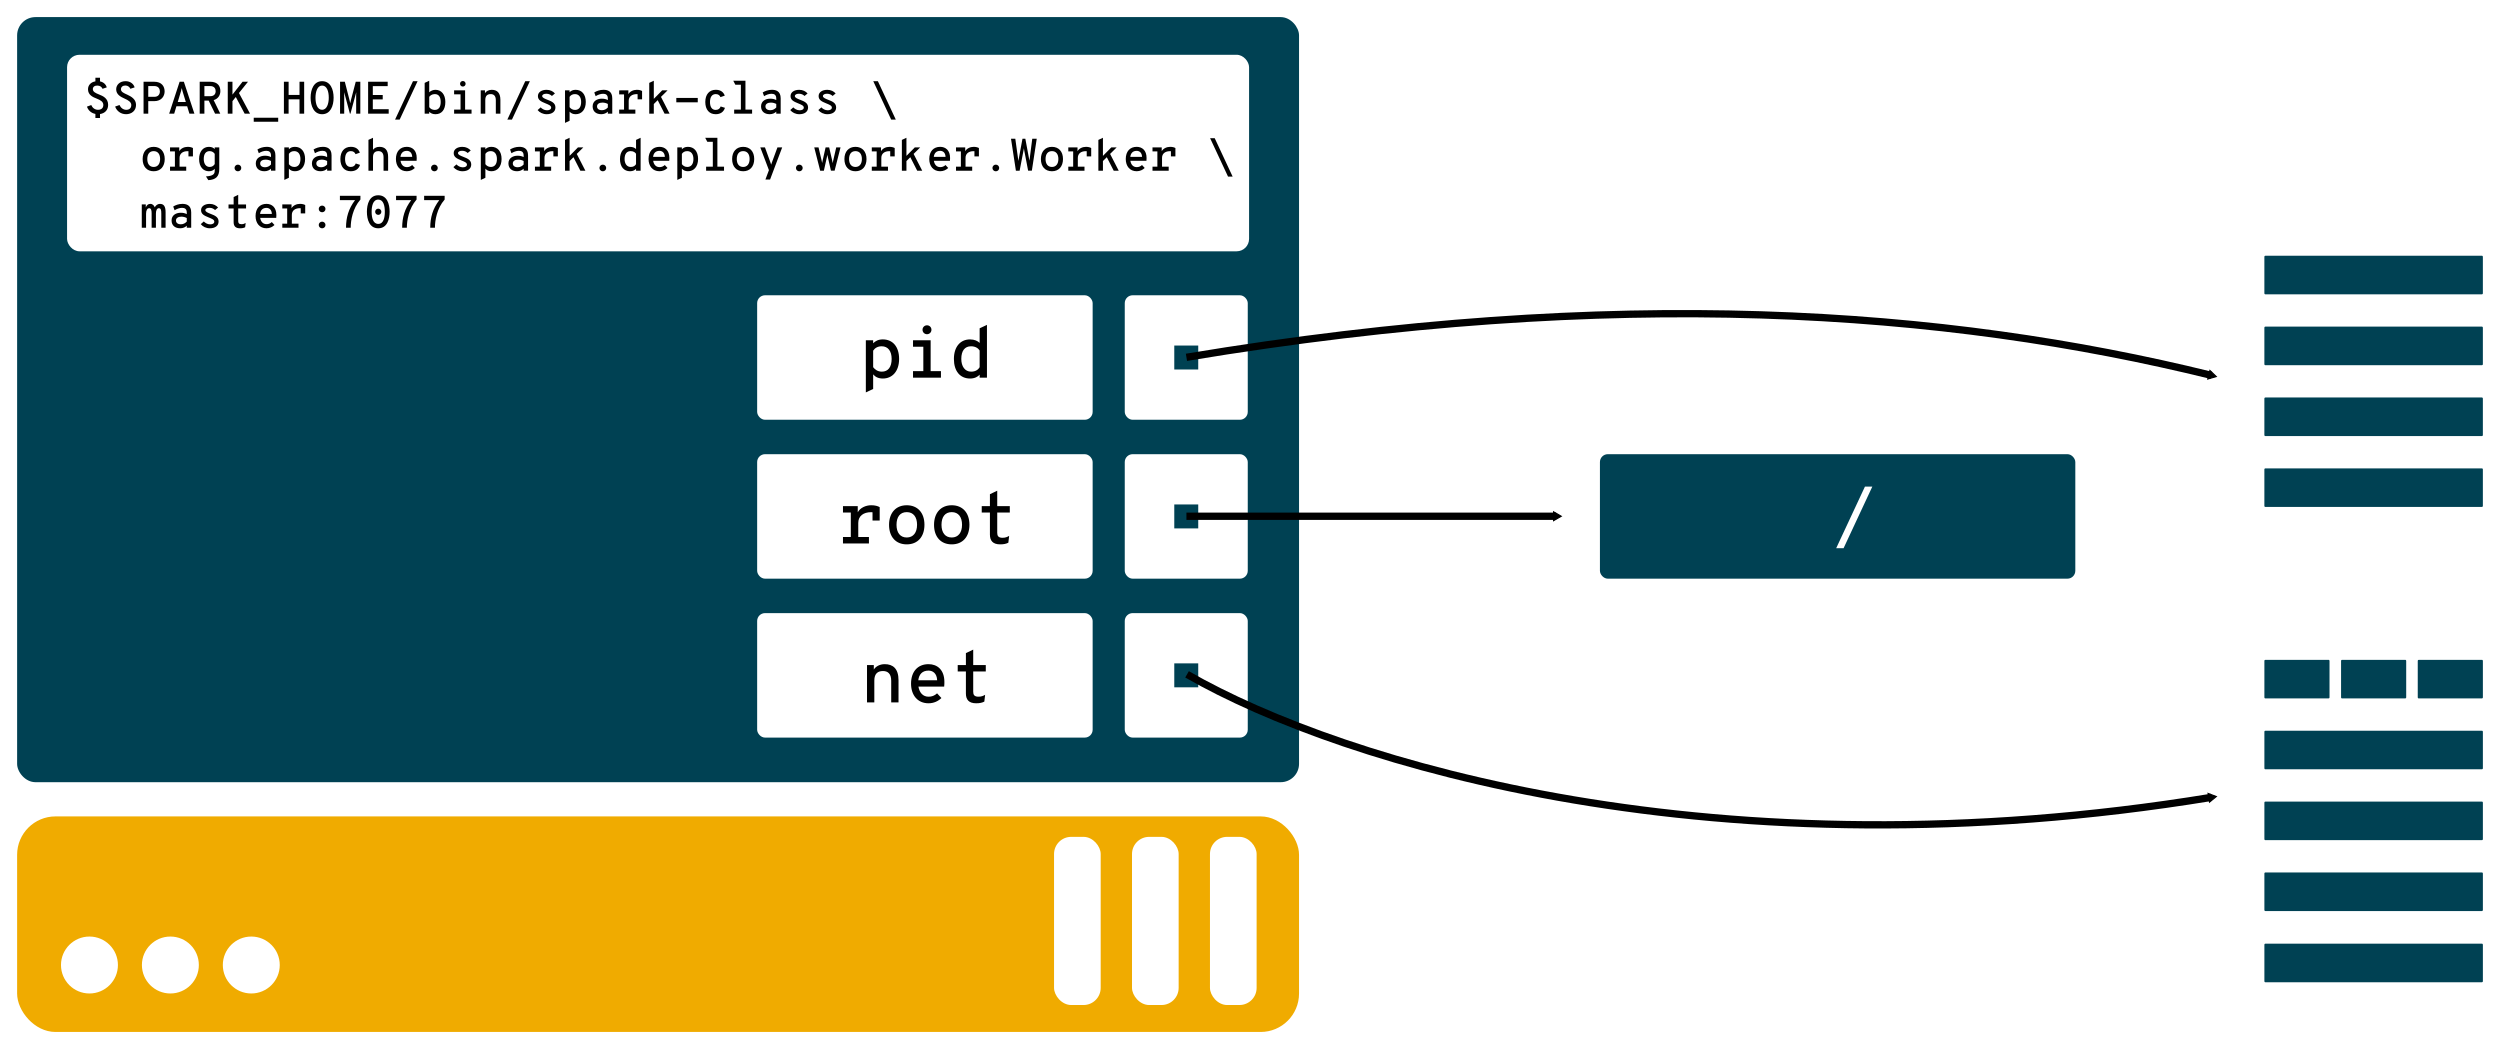 <?xml version="1.0" encoding="UTF-8" standalone="no"?>
<!-- Created with Inkscape (http://www.inkscape.org/) -->

<svg
   xmlns:dc="http://purl.org/dc/elements/1.1/"
   xmlns:cc="http://creativecommons.org/ns#"
   xmlns:rdf="http://www.w3.org/1999/02/22-rdf-syntax-ns#"
   xmlns:svg="http://www.w3.org/2000/svg"
   xmlns="http://www.w3.org/2000/svg"
   xmlns:sodipodi="http://sodipodi.sourceforge.net/DTD/sodipodi-0.dtd"
   xmlns:inkscape="http://www.inkscape.org/namespaces/inkscape"
   width="730.572"
   height="306.575"
   viewBox="0 0 193.297 81.115"
   version="1.1"
   id="svg8"
   inkscape:version="0.92+devel unknown"
   sodipodi:docname="process-3.svg">
  <defs
     id="defs2">
    <marker
       inkscape:stockid="TriangleOutM"
       orient="auto"
       refY="0"
       refX="0"
       id="TriangleOutM"
       style="overflow:visible"
       inkscape:isstock="true">
      <path
         id="path5291"
         d="M 5.77,0 -2.88,5 V -5 Z"
         style="fill:#000000;fill-opacity:1;fill-rule:evenodd;stroke:#000000;stroke-width:1pt;stroke-opacity:1"
         transform="scale(0.4)"
         inkscape:connector-curvature="0" />
    </marker>
    <marker
       inkscape:stockid="Arrow1Send"
       orient="auto"
       refY="0"
       refX="0"
       id="marker5424"
       style="overflow:visible"
       inkscape:isstock="true">
      <path
         id="path5422"
         d="M 0,0 5,-5 -12.5,0 5,5 Z"
         style="fill:#000000;fill-opacity:1;fill-rule:evenodd;stroke:#000000;stroke-width:1pt;stroke-opacity:1"
         transform="matrix(-0.2,0,0,-0.2,-1.2,0)"
         inkscape:connector-curvature="0" />
    </marker>
    <marker
       inkscape:stockid="Arrow2Send"
       orient="auto"
       refY="0"
       refX="0"
       id="Arrow2Send"
       style="overflow:visible"
       inkscape:isstock="true">
      <path
         id="path5179"
         style="fill:#000000;fill-opacity:1;fill-rule:evenodd;stroke:#000000;stroke-width:0.625;stroke-linejoin:round;stroke-opacity:1"
         d="M 8.719,4.034 -2.207,0.016 8.719,-4.002 c -1.745,2.372 -1.735,5.617 -6e-7,8.035 z"
         transform="matrix(-0.3,0,0,-0.3,0.69,0)"
         inkscape:connector-curvature="0" />
    </marker>
    <marker
       inkscape:stockid="Arrow2Mend"
       orient="auto"
       refY="0"
       refX="0"
       id="Arrow2Mend"
       style="overflow:visible"
       inkscape:isstock="true">
      <path
         id="path5173"
         style="fill:#000000;fill-opacity:1;fill-rule:evenodd;stroke:#000000;stroke-width:0.625;stroke-linejoin:round;stroke-opacity:1"
         d="M 8.719,4.034 -2.207,0.016 8.719,-4.002 c -1.745,2.372 -1.735,5.617 -6e-7,8.035 z"
         transform="scale(-0.6)"
         inkscape:connector-curvature="0" />
    </marker>
    <marker
       inkscape:stockid="Arrow1Send"
       orient="auto"
       refY="0"
       refX="0"
       id="Arrow1Send"
       style="overflow:visible"
       inkscape:isstock="true">
      <path
         id="path5161"
         d="M 0,0 5,-5 -12.5,0 5,5 Z"
         style="fill:#000000;fill-opacity:1;fill-rule:evenodd;stroke:#000000;stroke-width:1pt;stroke-opacity:1"
         transform="matrix(-0.2,0,0,-0.2,-1.2,0)"
         inkscape:connector-curvature="0" />
    </marker>
    <marker
       inkscape:stockid="TriangleOutL"
       orient="auto"
       refY="0"
       refX="0"
       id="TriangleOutL"
       style="overflow:visible"
       inkscape:isstock="true">
      <path
         id="path5288"
         d="M 5.77,0 -2.88,5 V -5 Z"
         style="fill:#000000;fill-opacity:1;fill-rule:evenodd;stroke:#000000;stroke-width:1pt;stroke-opacity:1"
         transform="scale(0.8)"
         inkscape:connector-curvature="0" />
    </marker>
    <marker
       inkscape:stockid="Arrow2Lend"
       orient="auto"
       refY="0"
       refX="0"
       id="Arrow2Lend"
       style="overflow:visible"
       inkscape:isstock="true">
      <path
         id="path5167"
         style="fill:#000000;fill-opacity:1;fill-rule:evenodd;stroke:#000000;stroke-width:0.625;stroke-linejoin:round;stroke-opacity:1"
         d="M 8.719,4.034 -2.207,0.016 8.719,-4.002 c -1.745,2.372 -1.735,5.617 -6e-7,8.035 z"
         transform="matrix(-1.1,0,0,-1.1,-1.1,0)"
         inkscape:connector-curvature="0" />
    </marker>
    <marker
       inkscape:stockid="Arrow1Lend"
       orient="auto"
       refY="0"
       refX="0"
       id="Arrow1Lend"
       style="overflow:visible"
       inkscape:isstock="true">
      <path
         id="path5149"
         d="M 0,0 5,-5 -12.5,0 5,5 Z"
         style="fill:#000000;fill-opacity:1;fill-rule:evenodd;stroke:#000000;stroke-width:1pt;stroke-opacity:1"
         transform="matrix(-0.8,0,0,-0.8,-10,0)"
         inkscape:connector-curvature="0" />
    </marker>
    <marker
       inkscape:stockid="TriangleOutM"
       orient="auto"
       refY="0"
       refX="0"
       id="TriangleOutM-4"
       style="overflow:visible"
       inkscape:isstock="true">
      <path
         inkscape:connector-curvature="0"
         id="path5291-5"
         d="M 5.77,0 -2.88,5 V -5 Z"
         style="fill:#000000;fill-opacity:1;fill-rule:evenodd;stroke:#000000;stroke-width:1pt;stroke-opacity:1"
         transform="scale(0.4)" />
    </marker>
    <marker
       inkscape:stockid="TriangleOutM"
       orient="auto"
       refY="0"
       refX="0"
       id="TriangleOutM-4-0"
       style="overflow:visible"
       inkscape:isstock="true">
      <path
         inkscape:connector-curvature="0"
         id="path5291-5-2"
         d="M 5.77,0 -2.88,5 V -5 Z"
         style="fill:#000000;fill-opacity:1;fill-rule:evenodd;stroke:#000000;stroke-width:1pt;stroke-opacity:1"
         transform="scale(0.4)" />
    </marker>
  </defs>
  <sodipodi:namedview
     id="base"
     pagecolor="#ffffff"
     bordercolor="#666666"
     borderopacity="1.0"
     inkscape:pageopacity="0.0"
     inkscape:pageshadow="2"
     inkscape:zoom="0.98994949"
     inkscape:cx="530.37427"
     inkscape:cy="189.20741"
     inkscape:document-units="mm"
     inkscape:current-layer="layer1"
     inkscape:document-rotation="0"
     showgrid="false"
     units="px"
     inkscape:window-width="2556"
     inkscape:window-height="1404"
     inkscape:window-x="2"
     inkscape:window-y="2"
     inkscape:window-maximized="1"
     showguides="true"
     inkscape:guide-bbox="true"
     fit-margin-top="5"
     fit-margin-left="5"
     fit-margin-right="5"
     fit-margin-bottom="5" />
  <g
     inkscape:label="Layer 1"
     inkscape:groupmode="layer"
     id="layer1"
     transform="translate(-6.159,-145.207)">
    <g
       id="g5028">
      <rect
         ry="1.417"
         y="146.529"
         x="7.482"
         height="59.156"
         width="99.117"
         id="rect4267"
         style="fill:#004153;stroke-width:0.78;stroke-dasharray:2.341, 2.341" />
      <rect
         ry="0.962"
         y="149.442"
         x="11.344"
         height="15.196"
         width="91.392"
         id="rect4267-3"
         style="fill:#ffffff;stroke-width:0.643;stroke-dasharray:1.929, 1.929" />
      <g
         transform="translate(-4.576,-13.186)"
         id="text4288"
         style="font-style:normal;font-variant:normal;font-weight:600;font-stretch:normal;font-size:3.528px;font-family:'Overpass Mono';-inkscape-font-specification:'Overpass Mono Semi-Bold';stroke-width:0.265"
         aria-label="$SPARK_HOME/bin/spark-class \   org.apache.spark.deploy.worker.Worker \   master:7077">
        <path
           id="path4443"
           style="font-style:normal;font-variant:normal;font-weight:600;font-stretch:normal;font-size:3.528px;font-family:'Overpass Mono';-inkscape-font-specification:'Overpass Mono Semi-Bold';stroke-width:0.265"
           d="m 18.111,167.517 h 0.356 v -0.307 c 0.363,-0.053 0.628,-0.3 0.628,-0.706 0,-0.504 -0.385,-0.684 -0.713,-0.811 -0.247,-0.099 -0.469,-0.198 -0.469,-0.406 0,-0.173 0.127,-0.279 0.346,-0.279 0.212,0 0.346,0.113 0.402,0.25 l 0.328,-0.109 c -0.064,-0.226 -0.243,-0.406 -0.522,-0.462 v -0.282 H 18.111 v 0.279 c -0.367,0.057 -0.572,0.314 -0.572,0.607 0,0.448 0.367,0.607 0.691,0.734 0.261,0.102 0.494,0.229 0.494,0.483 0,0.247 -0.162,0.374 -0.413,0.374 -0.24,0 -0.427,-0.148 -0.522,-0.367 l -0.332,0.123 c 0.095,0.282 0.325,0.501 0.653,0.564 z"
           inkscape:connector-curvature="0" />
        <path
           id="path4445"
           style="font-style:normal;font-variant:normal;font-weight:600;font-stretch:normal;font-size:3.528px;font-family:'Overpass Mono';-inkscape-font-specification:'Overpass Mono Semi-Bold';stroke-width:0.265"
           d="m 20.472,167.224 c 0.43,0 0.78,-0.261 0.78,-0.72 0,-0.448 -0.381,-0.653 -0.684,-0.794 -0.25,-0.113 -0.483,-0.208 -0.483,-0.413 0,-0.18 0.141,-0.293 0.342,-0.293 0.191,0 0.328,0.116 0.388,0.254 l 0.328,-0.109 c -0.078,-0.275 -0.342,-0.48 -0.699,-0.48 -0.448,0 -0.727,0.286 -0.727,0.628 0,0.413 0.356,0.589 0.667,0.727 0.265,0.116 0.501,0.261 0.501,0.49 0,0.243 -0.155,0.37 -0.388,0.37 -0.233,0 -0.427,-0.152 -0.526,-0.374 l -0.335,0.123 c 0.12,0.342 0.441,0.589 0.836,0.589 z"
           inkscape:connector-curvature="0" />
        <path
           id="path4447"
           style="font-style:normal;font-variant:normal;font-weight:600;font-stretch:normal;font-size:3.528px;font-family:'Overpass Mono';-inkscape-font-specification:'Overpass Mono Semi-Bold';stroke-width:0.265"
           d="m 21.834,167.182 h 0.363 v -0.967 h 0.455 c 0.586,0 0.811,-0.406 0.811,-0.751 0,-0.37 -0.205,-0.751 -0.811,-0.751 H 21.834 Z m 0.363,-1.302 v -0.833 h 0.476 c 0.332,0 0.423,0.24 0.423,0.416 0,0.198 -0.109,0.416 -0.423,0.416 z"
           inkscape:connector-curvature="0" />
        <path
           id="path4449"
           style="font-style:normal;font-variant:normal;font-weight:600;font-stretch:normal;font-size:3.528px;font-family:'Overpass Mono';-inkscape-font-specification:'Overpass Mono Semi-Bold';stroke-width:0.265"
           d="m 25.38,167.182 h 0.385 l -0.815,-2.469 h -0.328 l -0.808,2.469 h 0.388 l 0.173,-0.575 h 0.829 z m -0.903,-0.903 0.247,-0.818 c 0.018,-0.056 0.049,-0.18 0.064,-0.258 0.014,0.078 0.046,0.201 0.064,0.258 l 0.25,0.818 z"
           inkscape:connector-curvature="0" />
        <path
           id="path4451"
           style="font-style:normal;font-variant:normal;font-weight:600;font-stretch:normal;font-size:3.528px;font-family:'Overpass Mono';-inkscape-font-specification:'Overpass Mono Semi-Bold';stroke-width:0.265"
           d="m 27.773,165.436 c 0,-0.367 -0.187,-0.723 -0.794,-0.723 H 26.175 v 2.469 h 0.363 v -1.012 h 0.332 l 0.494,1.012 h 0.402 l -0.512,-1.048 c 0.36,-0.102 0.519,-0.402 0.519,-0.699 z m -1.235,-0.388 h 0.448 c 0.335,0 0.423,0.219 0.423,0.395 0,0.194 -0.102,0.388 -0.423,0.388 h -0.448 z"
           inkscape:connector-curvature="0" />
        <path
           id="path4453"
           style="font-style:normal;font-variant:normal;font-weight:600;font-stretch:normal;font-size:3.528px;font-family:'Overpass Mono';-inkscape-font-specification:'Overpass Mono Semi-Bold';stroke-width:0.265"
           d="m 29.651,167.182 h 0.416 l -0.857,-1.598 0.699,-0.871 H 29.488 l -0.78,0.995 v -0.995 H 28.345 v 2.469 h 0.363 v -0.97 l 0.258,-0.321 z"
           inkscape:connector-curvature="0" />
        <path
           id="path4455"
           style="font-style:normal;font-variant:normal;font-weight:600;font-stretch:normal;font-size:3.528px;font-family:'Overpass Mono';-inkscape-font-specification:'Overpass Mono Semi-Bold';stroke-width:0.265"
           d="m 30.353,167.806 h 1.891 v -0.31 h -1.891 z"
           inkscape:connector-curvature="0" />
        <path
           id="path4457"
           style="font-style:normal;font-variant:normal;font-weight:600;font-stretch:normal;font-size:3.528px;font-family:'Overpass Mono';-inkscape-font-specification:'Overpass Mono Semi-Bold';stroke-width:0.265"
           d="m 32.686,167.182 h 0.363 v -1.108 h 0.843 v 1.108 h 0.36 v -2.469 H 33.893 v 1.02 h -0.843 v -1.02 H 32.686 Z"
           inkscape:connector-curvature="0" />
        <path
           id="path4459"
           style="font-style:normal;font-variant:normal;font-weight:600;font-stretch:normal;font-size:3.528px;font-family:'Overpass Mono';-inkscape-font-specification:'Overpass Mono Semi-Bold';stroke-width:0.265"
           d="m 35.64,167.224 c 0.642,0 0.889,-0.631 0.889,-1.277 0,-0.646 -0.247,-1.277 -0.889,-1.277 -0.639,0 -0.889,0.631 -0.889,1.277 0,0.646 0.25,1.277 0.889,1.277 z m 0,-0.342 c -0.367,0 -0.512,-0.445 -0.512,-0.935 0,-0.459 0.145,-0.938 0.512,-0.938 0.37,0 0.515,0.445 0.515,0.938 0,0.459 -0.148,0.935 -0.515,0.935 z"
           inkscape:connector-curvature="0" />
        <path
           id="path4461"
           style="font-style:normal;font-variant:normal;font-weight:600;font-stretch:normal;font-size:3.528px;font-family:'Overpass Mono';-inkscape-font-specification:'Overpass Mono Semi-Bold';stroke-width:0.265"
           d="m 37.027,167.182 h 0.321 v -1.446 c 0,-0.049 -0.004,-0.152 -0.007,-0.212 0.021,0.074 0.042,0.141 0.06,0.212 l 0.388,1.446 h 0.042 l 0.388,-1.446 c 0.021,-0.07 0.039,-0.138 0.06,-0.212 -0.007,0.06 -0.007,0.162 -0.007,0.212 v 1.446 h 0.321 v -2.469 H 38.24 l -0.37,1.415 c -0.028,0.095 -0.046,0.18 -0.056,0.25 -0.011,-0.071 -0.032,-0.155 -0.056,-0.25 l -0.363,-1.415 h -0.367 z"
           inkscape:connector-curvature="0" />
        <path
           id="path4463"
           style="font-style:normal;font-variant:normal;font-weight:600;font-stretch:normal;font-size:3.528px;font-family:'Overpass Mono';-inkscape-font-specification:'Overpass Mono Semi-Bold';stroke-width:0.265"
           d="m 39.197,167.182 h 1.591 v -0.346 h -1.228 v -0.758 H 40.326 v -0.342 h -0.766 v -0.681 h 1.15 v -0.342 h -1.513 z"
           inkscape:connector-curvature="0" />
        <path
           id="path4465"
           style="font-style:normal;font-variant:normal;font-weight:600;font-stretch:normal;font-size:3.528px;font-family:'Overpass Mono';-inkscape-font-specification:'Overpass Mono Semi-Bold';stroke-width:0.265"
           d="m 41.28,167.641 h 0.356 l 1.386,-2.97 h -0.356 z"
           inkscape:connector-curvature="0" />
        <path
           id="path4467"
           style="font-style:normal;font-variant:normal;font-weight:600;font-stretch:normal;font-size:3.528px;font-family:'Overpass Mono';-inkscape-font-specification:'Overpass Mono Semi-Bold';stroke-width:0.265"
           d="m 44.406,167.224 c 0.469,0 0.762,-0.335 0.762,-0.945 0,-0.589 -0.314,-0.942 -0.766,-0.942 -0.183,0 -0.374,0.081 -0.48,0.194 v -0.896 l -0.353,0.166 v 2.381 h 0.353 v -0.148 c 0.106,0.106 0.247,0.191 0.483,0.191 z m -0.056,-0.332 c -0.187,0 -0.335,-0.081 -0.427,-0.215 v -0.797 c 0.064,-0.095 0.215,-0.212 0.427,-0.212 0.303,0 0.459,0.215 0.459,0.61 0,0.377 -0.148,0.614 -0.459,0.614 z"
           inkscape:connector-curvature="0" />
        <path
           id="path4469"
           style="font-style:normal;font-variant:normal;font-weight:600;font-stretch:normal;font-size:3.528px;font-family:'Overpass Mono';-inkscape-font-specification:'Overpass Mono Semi-Bold';stroke-width:0.265"
           d="m 46.52,165.086 c 0.123,0 0.215,-0.095 0.215,-0.215 0,-0.12 -0.092,-0.215 -0.215,-0.215 -0.12,0 -0.215,0.095 -0.215,0.215 0,0.12 0.095,0.215 0.215,0.215 z m 0.176,1.782 v -1.489 h -0.85 v 0.31 h 0.497 v 1.178 h -0.497 v 0.314 h 1.348 v -0.314 z"
           inkscape:connector-curvature="0" />
        <path
           id="path4471"
           style="font-style:normal;font-variant:normal;font-weight:600;font-stretch:normal;font-size:3.528px;font-family:'Overpass Mono';-inkscape-font-specification:'Overpass Mono Semi-Bold';stroke-width:0.265"
           d="m 48.757,165.337 c -0.24,0 -0.437,0.113 -0.526,0.261 v -0.219 h -0.328 v 1.803 h 0.353 v -1.051 c 0,-0.356 0.183,-0.462 0.42,-0.462 0.222,0 0.395,0.12 0.395,0.469 v 1.044 h 0.353 v -1.069 c 0,-0.568 -0.275,-0.776 -0.667,-0.776 z"
           inkscape:connector-curvature="0" />
        <path
           id="path4473"
           style="font-style:normal;font-variant:normal;font-weight:600;font-stretch:normal;font-size:3.528px;font-family:'Overpass Mono';-inkscape-font-specification:'Overpass Mono Semi-Bold';stroke-width:0.265"
           d="m 49.961,167.641 h 0.356 l 1.386,-2.97 h -0.356 z"
           inkscape:connector-curvature="0" />
        <path
           id="path4475"
           style="font-style:normal;font-variant:normal;font-weight:600;font-stretch:normal;font-size:3.528px;font-family:'Overpass Mono';-inkscape-font-specification:'Overpass Mono Semi-Bold';stroke-width:0.265"
           d="m 53.003,167.224 c 0.409,0 0.677,-0.194 0.677,-0.522 0,-0.36 -0.314,-0.476 -0.614,-0.593 -0.212,-0.085 -0.409,-0.159 -0.409,-0.286 0,-0.116 0.131,-0.183 0.321,-0.183 0.212,0 0.339,0.092 0.43,0.173 l 0.233,-0.194 c -0.141,-0.162 -0.36,-0.282 -0.649,-0.282 -0.374,0 -0.667,0.18 -0.667,0.483 0,0.314 0.254,0.427 0.579,0.561 0.247,0.102 0.445,0.173 0.445,0.328 0,0.145 -0.145,0.212 -0.321,0.212 -0.219,0 -0.395,-0.123 -0.49,-0.226 l -0.236,0.208 c 0.152,0.191 0.409,0.321 0.702,0.321 z"
           inkscape:connector-curvature="0" />
        <path
           id="path4477"
           style="font-style:normal;font-variant:normal;font-weight:600;font-stretch:normal;font-size:3.528px;font-family:'Overpass Mono';-inkscape-font-specification:'Overpass Mono Semi-Bold';stroke-width:0.265"
           d="m 54.422,167.895 0.353,-0.166 v -0.706 c 0.095,0.113 0.233,0.201 0.469,0.201 0.452,0 0.783,-0.346 0.783,-0.945 0,-0.589 -0.307,-0.942 -0.787,-0.942 -0.226,0 -0.363,0.085 -0.466,0.187 v -0.145 h -0.353 z m 0.773,-1.002 c -0.198,0 -0.332,-0.099 -0.42,-0.215 v -0.797 c 0.088,-0.134 0.226,-0.212 0.413,-0.212 0.31,0 0.48,0.24 0.48,0.61 0,0.395 -0.173,0.614 -0.473,0.614 z"
           inkscape:connector-curvature="0" />
        <path
           id="path4479"
           style="font-style:normal;font-variant:normal;font-weight:600;font-stretch:normal;font-size:3.528px;font-family:'Overpass Mono';-inkscape-font-specification:'Overpass Mono Semi-Bold';stroke-width:0.265"
           d="m 57.217,167.224 c 0.233,0 0.402,-0.088 0.515,-0.198 v 0.155 h 0.342 v -1.185 c 0,-0.564 -0.377,-0.66 -0.677,-0.66 -0.286,0 -0.547,0.099 -0.713,0.205 l 0.106,0.289 c 0.162,-0.102 0.374,-0.187 0.575,-0.187 0.212,0 0.367,0.085 0.367,0.363 v 0.123 c -0.141,-0.074 -0.286,-0.106 -0.469,-0.106 -0.353,0 -0.706,0.18 -0.706,0.596 0,0.399 0.282,0.603 0.66,0.603 z m 0.056,-0.31 c -0.24,0 -0.377,-0.116 -0.377,-0.293 0,-0.205 0.194,-0.296 0.42,-0.296 0.159,0 0.31,0.046 0.416,0.106 v 0.272 c -0.099,0.106 -0.247,0.212 -0.459,0.212 z"
           inkscape:connector-curvature="0" />
        <path
           id="path4481"
           style="font-style:normal;font-variant:normal;font-weight:600;font-stretch:normal;font-size:3.528px;font-family:'Overpass Mono';-inkscape-font-specification:'Overpass Mono Semi-Bold';stroke-width:0.265"
           d="m 59.969,165.337 c -0.261,0 -0.533,0.123 -0.649,0.339 v -0.296 H 58.608 v 0.31 h 0.377 v 1.178 H 58.608 v 0.314 h 1.252 v -0.314 h -0.515 v -0.677 c 0,-0.346 0.265,-0.519 0.614,-0.519 0.025,0 0.049,0 0.074,0.004 v 0.399 h 0.346 v -0.646 c -0.092,-0.053 -0.226,-0.092 -0.409,-0.092 z"
           inkscape:connector-curvature="0" />
        <path
           id="path4483"
           style="font-style:normal;font-variant:normal;font-weight:600;font-stretch:normal;font-size:3.528px;font-family:'Overpass Mono';-inkscape-font-specification:'Overpass Mono Semi-Bold';stroke-width:0.265"
           d="m 62.119,167.182 h 0.388 l -0.667,-1.298 0.508,-0.504 h -0.416 l -0.646,0.656 v -1.401 l -0.353,0.166 v 2.381 h 0.353 v -0.748 l 0.3,-0.296 z"
           inkscape:connector-curvature="0" />
        <path
           id="path4485"
           style="font-style:normal;font-variant:normal;font-weight:600;font-stretch:normal;font-size:3.528px;font-family:'Overpass Mono';-inkscape-font-specification:'Overpass Mono Semi-Bold';stroke-width:0.265"
           d="m 63.026,166.304 h 1.658 v -0.339 h -1.658 z"
           inkscape:connector-curvature="0" />
        <path
           id="path4487"
           style="font-style:normal;font-variant:normal;font-weight:600;font-stretch:normal;font-size:3.528px;font-family:'Overpass Mono';-inkscape-font-specification:'Overpass Mono Semi-Bold';stroke-width:0.265"
           d="m 66.064,167.224 c 0.374,0 0.624,-0.176 0.723,-0.494 l -0.332,-0.106 c -0.056,0.169 -0.187,0.268 -0.388,0.268 -0.286,0 -0.437,-0.229 -0.437,-0.61 0,-0.374 0.148,-0.614 0.448,-0.614 0.194,0 0.307,0.099 0.363,0.236 l 0.332,-0.116 c -0.109,-0.303 -0.353,-0.452 -0.695,-0.452 -0.497,0 -0.811,0.356 -0.811,0.945 0,0.596 0.31,0.942 0.797,0.942 z"
           inkscape:connector-curvature="0" />
        <path
           id="path4489"
           style="font-style:normal;font-variant:normal;font-weight:600;font-stretch:normal;font-size:3.528px;font-family:'Overpass Mono';-inkscape-font-specification:'Overpass Mono Semi-Bold';stroke-width:0.265"
           d="m 68.372,166.868 v -2.233 h -0.942 l 0.162,0.31 h 0.427 v 1.923 h -0.519 v 0.314 h 1.386 v -0.314 z"
           inkscape:connector-curvature="0" />
        <path
           id="path4491"
           style="font-style:normal;font-variant:normal;font-weight:600;font-stretch:normal;font-size:3.528px;font-family:'Overpass Mono';-inkscape-font-specification:'Overpass Mono Semi-Bold';stroke-width:0.265"
           d="m 70.239,167.224 c 0.233,0 0.402,-0.088 0.515,-0.198 v 0.155 h 0.342 v -1.185 c 0,-0.564 -0.377,-0.66 -0.677,-0.66 -0.286,0 -0.547,0.099 -0.713,0.205 l 0.106,0.289 c 0.162,-0.102 0.374,-0.187 0.575,-0.187 0.212,0 0.367,0.085 0.367,0.363 v 0.123 c -0.141,-0.074 -0.286,-0.106 -0.469,-0.106 -0.353,0 -0.706,0.18 -0.706,0.596 0,0.399 0.282,0.603 0.66,0.603 z m 0.056,-0.31 c -0.24,0 -0.377,-0.116 -0.377,-0.293 0,-0.205 0.194,-0.296 0.42,-0.296 0.159,0 0.31,0.046 0.416,0.106 v 0.272 c -0.099,0.106 -0.247,0.212 -0.459,0.212 z"
           inkscape:connector-curvature="0" />
        <path
           id="path4493"
           style="font-style:normal;font-variant:normal;font-weight:600;font-stretch:normal;font-size:3.528px;font-family:'Overpass Mono';-inkscape-font-specification:'Overpass Mono Semi-Bold';stroke-width:0.265"
           d="m 72.537,167.224 c 0.409,0 0.677,-0.194 0.677,-0.522 0,-0.36 -0.314,-0.476 -0.614,-0.593 -0.212,-0.085 -0.409,-0.159 -0.409,-0.286 0,-0.116 0.131,-0.183 0.321,-0.183 0.212,0 0.339,0.092 0.43,0.173 l 0.233,-0.194 c -0.141,-0.162 -0.36,-0.282 -0.649,-0.282 -0.374,0 -0.667,0.18 -0.667,0.483 0,0.314 0.254,0.427 0.579,0.561 0.247,0.102 0.445,0.173 0.445,0.328 0,0.145 -0.145,0.212 -0.321,0.212 -0.219,0 -0.395,-0.123 -0.49,-0.226 l -0.236,0.208 c 0.152,0.191 0.409,0.321 0.702,0.321 z"
           inkscape:connector-curvature="0" />
        <path
           id="path4495"
           style="font-style:normal;font-variant:normal;font-weight:600;font-stretch:normal;font-size:3.528px;font-family:'Overpass Mono';-inkscape-font-specification:'Overpass Mono Semi-Bold';stroke-width:0.265"
           d="m 74.707,167.224 c 0.409,0 0.677,-0.194 0.677,-0.522 0,-0.36 -0.314,-0.476 -0.614,-0.593 -0.212,-0.085 -0.409,-0.159 -0.409,-0.286 0,-0.116 0.131,-0.183 0.321,-0.183 0.212,0 0.339,0.092 0.43,0.173 l 0.233,-0.194 c -0.141,-0.162 -0.36,-0.282 -0.649,-0.282 -0.374,0 -0.667,0.18 -0.667,0.483 0,0.314 0.254,0.427 0.579,0.561 0.247,0.102 0.445,0.173 0.445,0.328 0,0.145 -0.145,0.212 -0.321,0.212 -0.219,0 -0.395,-0.123 -0.49,-0.226 l -0.236,0.208 c 0.152,0.191 0.409,0.321 0.702,0.321 z"
           inkscape:connector-curvature="0" />
        <path
           id="path4497"
           style="font-style:normal;font-variant:normal;font-weight:600;font-stretch:normal;font-size:3.528px;font-family:'Overpass Mono';-inkscape-font-specification:'Overpass Mono Semi-Bold';stroke-width:0.265"
           d="m 79.641,167.641 h 0.356 l -1.386,-2.97 H 78.254 Z"
           inkscape:connector-curvature="0" />
        <path
           id="path4499"
           style="font-style:normal;font-variant:normal;font-weight:600;font-stretch:normal;font-size:3.528px;font-family:'Overpass Mono';-inkscape-font-specification:'Overpass Mono Semi-Bold';stroke-width:0.265"
           d="m 22.617,171.634 c 0.522,0 0.854,-0.36 0.854,-0.945 0,-0.582 -0.332,-0.942 -0.854,-0.942 -0.522,0 -0.854,0.363 -0.854,0.945 0,0.586 0.332,0.942 0.854,0.942 z m 0,-0.332 c -0.321,0 -0.494,-0.24 -0.494,-0.61 0,-0.385 0.173,-0.614 0.494,-0.614 0.325,0 0.497,0.24 0.497,0.61 0,0.374 -0.18,0.614 -0.497,0.614 z"
           inkscape:connector-curvature="0" />
        <path
           id="path4501"
           style="font-style:normal;font-variant:normal;font-weight:600;font-stretch:normal;font-size:3.528px;font-family:'Overpass Mono';-inkscape-font-specification:'Overpass Mono Semi-Bold';stroke-width:0.265"
           d="m 25.243,169.747 c -0.261,0 -0.533,0.123 -0.649,0.339 v -0.296 h -0.713 v 0.31 h 0.377 v 1.178 h -0.377 v 0.314 h 1.252 v -0.314 h -0.515 v -0.677 c 0,-0.346 0.265,-0.519 0.614,-0.519 0.025,0 0.049,0 0.074,0.004 v 0.399 h 0.346 v -0.646 c -0.092,-0.053 -0.226,-0.092 -0.409,-0.092 z"
           inkscape:connector-curvature="0" />
        <path
           id="path4503"
           style="font-style:normal;font-variant:normal;font-weight:600;font-stretch:normal;font-size:3.528px;font-family:'Overpass Mono';-inkscape-font-specification:'Overpass Mono Semi-Bold';stroke-width:0.265"
           d="m 26.842,172.322 c 0.561,-0.035 0.847,-0.258 0.847,-0.868 v -1.665 h -0.353 v 0.131 c -0.078,-0.081 -0.212,-0.173 -0.445,-0.173 -0.448,0 -0.762,0.353 -0.762,0.942 0,0.628 0.339,0.945 0.755,0.945 0.205,0 0.346,-0.064 0.452,-0.194 v 0.166 c 0,0.254 -0.141,0.392 -0.677,0.427 z m 0.106,-1.02 c -0.282,0 -0.459,-0.236 -0.459,-0.614 0,-0.395 0.159,-0.61 0.459,-0.61 0.166,0 0.31,0.088 0.388,0.212 v 0.79 c -0.085,0.141 -0.226,0.222 -0.388,0.222 z"
           inkscape:connector-curvature="0" />
        <path
           id="path4505"
           style="font-style:normal;font-variant:normal;font-weight:600;font-stretch:normal;font-size:3.528px;font-family:'Overpass Mono';-inkscape-font-specification:'Overpass Mono Semi-Bold';stroke-width:0.265"
           d="m 29.129,171.638 c 0.148,0 0.261,-0.116 0.261,-0.258 0,-0.138 -0.113,-0.258 -0.261,-0.258 -0.148,0 -0.261,0.12 -0.261,0.258 0,0.141 0.113,0.258 0.261,0.258 z"
           inkscape:connector-curvature="0" />
        <path
           id="path4507"
           style="font-style:normal;font-variant:normal;font-weight:600;font-stretch:normal;font-size:3.528px;font-family:'Overpass Mono';-inkscape-font-specification:'Overpass Mono Semi-Bold';stroke-width:0.265"
           d="m 31.172,171.634 c 0.233,0 0.402,-0.088 0.515,-0.198 v 0.155 h 0.342 v -1.185 c 0,-0.564 -0.377,-0.66 -0.677,-0.66 -0.286,0 -0.547,0.099 -0.713,0.205 l 0.106,0.289 c 0.162,-0.102 0.374,-0.187 0.575,-0.187 0.212,0 0.367,0.085 0.367,0.363 v 0.123 c -0.141,-0.074 -0.286,-0.106 -0.469,-0.106 -0.353,0 -0.706,0.18 -0.706,0.596 0,0.399 0.282,0.603 0.66,0.603 z m 0.056,-0.31 c -0.24,0 -0.377,-0.116 -0.377,-0.293 0,-0.205 0.194,-0.296 0.42,-0.296 0.159,0 0.31,0.046 0.416,0.106 v 0.272 c -0.099,0.106 -0.247,0.212 -0.459,0.212 z"
           inkscape:connector-curvature="0" />
        <path
           id="path4509"
           style="font-style:normal;font-variant:normal;font-weight:600;font-stretch:normal;font-size:3.528px;font-family:'Overpass Mono';-inkscape-font-specification:'Overpass Mono Semi-Bold';stroke-width:0.265"
           d="m 32.718,172.304 0.353,-0.166 v -0.706 c 0.095,0.113 0.233,0.201 0.469,0.201 0.452,0 0.783,-0.346 0.783,-0.945 0,-0.589 -0.307,-0.942 -0.787,-0.942 -0.226,0 -0.363,0.085 -0.466,0.187 v -0.145 H 32.718 Z m 0.773,-1.002 c -0.198,0 -0.332,-0.099 -0.42,-0.215 v -0.797 c 0.088,-0.134 0.226,-0.212 0.413,-0.212 0.31,0 0.48,0.24 0.48,0.61 0,0.395 -0.173,0.614 -0.473,0.614 z"
           inkscape:connector-curvature="0" />
        <path
           id="path4511"
           style="font-style:normal;font-variant:normal;font-weight:600;font-stretch:normal;font-size:3.528px;font-family:'Overpass Mono';-inkscape-font-specification:'Overpass Mono Semi-Bold';stroke-width:0.265"
           d="m 35.513,171.634 c 0.233,0 0.402,-0.088 0.515,-0.198 v 0.155 h 0.342 v -1.185 c 0,-0.564 -0.377,-0.66 -0.677,-0.66 -0.286,0 -0.547,0.099 -0.713,0.205 l 0.106,0.289 c 0.162,-0.102 0.374,-0.187 0.575,-0.187 0.212,0 0.367,0.085 0.367,0.363 v 0.123 c -0.141,-0.074 -0.286,-0.106 -0.469,-0.106 -0.353,0 -0.706,0.18 -0.706,0.596 0,0.399 0.282,0.603 0.66,0.603 z m 0.056,-0.31 c -0.24,0 -0.377,-0.116 -0.377,-0.293 0,-0.205 0.194,-0.296 0.42,-0.296 0.159,0 0.31,0.046 0.416,0.106 v 0.272 c -0.099,0.106 -0.247,0.212 -0.459,0.212 z"
           inkscape:connector-curvature="0" />
        <path
           id="path4513"
           style="font-style:normal;font-variant:normal;font-weight:600;font-stretch:normal;font-size:3.528px;font-family:'Overpass Mono';-inkscape-font-specification:'Overpass Mono Semi-Bold';stroke-width:0.265"
           d="m 37.849,171.634 c 0.374,0 0.624,-0.176 0.723,-0.494 l -0.332,-0.106 c -0.056,0.169 -0.187,0.268 -0.388,0.268 -0.286,0 -0.437,-0.229 -0.437,-0.61 0,-0.374 0.148,-0.614 0.448,-0.614 0.194,0 0.307,0.099 0.363,0.236 l 0.332,-0.116 c -0.109,-0.303 -0.353,-0.452 -0.695,-0.452 -0.497,0 -0.811,0.356 -0.811,0.945 0,0.596 0.31,0.942 0.797,0.942 z"
           inkscape:connector-curvature="0" />
        <path
           id="path4515"
           style="font-style:normal;font-variant:normal;font-weight:600;font-stretch:normal;font-size:3.528px;font-family:'Overpass Mono';-inkscape-font-specification:'Overpass Mono Semi-Bold';stroke-width:0.265"
           d="m 39.222,171.592 h 0.353 v -1.051 c 0,-0.356 0.191,-0.462 0.42,-0.462 0.215,0 0.395,0.12 0.395,0.469 v 1.044 h 0.353 v -1.069 c 0,-0.568 -0.275,-0.776 -0.667,-0.776 -0.219,0 -0.388,0.078 -0.501,0.226 v -0.928 l -0.353,0.162 z"
           inkscape:connector-curvature="0" />
        <path
           id="path4517"
           style="font-style:normal;font-variant:normal;font-weight:600;font-stretch:normal;font-size:3.528px;font-family:'Overpass Mono';-inkscape-font-specification:'Overpass Mono Semi-Bold';stroke-width:0.265"
           d="m 42.955,170.607 c 0,-0.593 -0.346,-0.861 -0.766,-0.861 -0.512,0 -0.843,0.349 -0.843,0.942 0,0.55 0.314,0.945 0.843,0.945 0.258,0 0.473,-0.106 0.621,-0.254 l -0.208,-0.226 c -0.123,0.116 -0.258,0.162 -0.409,0.162 -0.272,0 -0.441,-0.191 -0.49,-0.487 h 1.242 c 0.011,-0.088 0.011,-0.169 0.011,-0.222 z m -1.259,-0.085 c 0.035,-0.286 0.194,-0.466 0.494,-0.466 0.191,0 0.402,0.116 0.416,0.466 z"
           inkscape:connector-curvature="0" />
        <path
           id="path4519"
           style="font-style:normal;font-variant:normal;font-weight:600;font-stretch:normal;font-size:3.528px;font-family:'Overpass Mono';-inkscape-font-specification:'Overpass Mono Semi-Bold';stroke-width:0.265"
           d="m 44.321,171.638 c 0.148,0 0.261,-0.116 0.261,-0.258 0,-0.138 -0.113,-0.258 -0.261,-0.258 -0.148,0 -0.261,0.12 -0.261,0.258 0,0.141 0.113,0.258 0.261,0.258 z"
           inkscape:connector-curvature="0" />
        <path
           id="path4521"
           style="font-style:normal;font-variant:normal;font-weight:600;font-stretch:normal;font-size:3.528px;font-family:'Overpass Mono';-inkscape-font-specification:'Overpass Mono Semi-Bold';stroke-width:0.265"
           d="m 46.492,171.634 c 0.409,0 0.677,-0.194 0.677,-0.522 0,-0.36 -0.314,-0.476 -0.614,-0.593 -0.212,-0.085 -0.409,-0.159 -0.409,-0.286 0,-0.116 0.131,-0.183 0.321,-0.183 0.212,0 0.339,0.092 0.43,0.173 l 0.233,-0.194 c -0.141,-0.162 -0.36,-0.282 -0.649,-0.282 -0.374,0 -0.667,0.18 -0.667,0.483 0,0.314 0.254,0.427 0.579,0.561 0.247,0.102 0.445,0.173 0.445,0.328 0,0.145 -0.145,0.212 -0.321,0.212 -0.219,0 -0.395,-0.123 -0.49,-0.226 l -0.236,0.208 c 0.152,0.191 0.409,0.321 0.702,0.321 z"
           inkscape:connector-curvature="0" />
        <path
           id="path4523"
           style="font-style:normal;font-variant:normal;font-weight:600;font-stretch:normal;font-size:3.528px;font-family:'Overpass Mono';-inkscape-font-specification:'Overpass Mono Semi-Bold';stroke-width:0.265"
           d="m 47.911,172.304 0.353,-0.166 v -0.706 c 0.095,0.113 0.233,0.201 0.469,0.201 0.452,0 0.783,-0.346 0.783,-0.945 0,-0.589 -0.307,-0.942 -0.787,-0.942 -0.226,0 -0.363,0.085 -0.466,0.187 v -0.145 h -0.353 z m 0.773,-1.002 c -0.198,0 -0.332,-0.099 -0.42,-0.215 v -0.797 c 0.088,-0.134 0.226,-0.212 0.413,-0.212 0.31,0 0.48,0.24 0.48,0.61 0,0.395 -0.173,0.614 -0.473,0.614 z"
           inkscape:connector-curvature="0" />
        <path
           id="path4525"
           style="font-style:normal;font-variant:normal;font-weight:600;font-stretch:normal;font-size:3.528px;font-family:'Overpass Mono';-inkscape-font-specification:'Overpass Mono Semi-Bold';stroke-width:0.265"
           d="m 50.706,171.634 c 0.233,0 0.402,-0.088 0.515,-0.198 v 0.155 h 0.342 v -1.185 c 0,-0.564 -0.377,-0.66 -0.677,-0.66 -0.286,0 -0.547,0.099 -0.713,0.205 l 0.106,0.289 c 0.162,-0.102 0.374,-0.187 0.575,-0.187 0.212,0 0.367,0.085 0.367,0.363 v 0.123 c -0.141,-0.074 -0.286,-0.106 -0.469,-0.106 -0.353,0 -0.706,0.18 -0.706,0.596 0,0.399 0.282,0.603 0.66,0.603 z m 0.056,-0.31 c -0.24,0 -0.377,-0.116 -0.377,-0.293 0,-0.205 0.194,-0.296 0.42,-0.296 0.159,0 0.31,0.046 0.416,0.106 v 0.272 c -0.099,0.106 -0.247,0.212 -0.459,0.212 z"
           inkscape:connector-curvature="0" />
        <path
           id="path4527"
           style="font-style:normal;font-variant:normal;font-weight:600;font-stretch:normal;font-size:3.528px;font-family:'Overpass Mono';-inkscape-font-specification:'Overpass Mono Semi-Bold';stroke-width:0.265"
           d="m 53.458,169.747 c -0.261,0 -0.533,0.123 -0.649,0.339 v -0.296 H 52.096 v 0.31 h 0.377 v 1.178 H 52.096 v 0.314 h 1.252 v -0.314 h -0.515 v -0.677 c 0,-0.346 0.265,-0.519 0.614,-0.519 0.025,0 0.049,0 0.074,0.004 v 0.399 h 0.346 v -0.646 c -0.092,-0.053 -0.226,-0.092 -0.409,-0.092 z"
           inkscape:connector-curvature="0" />
        <path
           id="path4529"
           style="font-style:normal;font-variant:normal;font-weight:600;font-stretch:normal;font-size:3.528px;font-family:'Overpass Mono';-inkscape-font-specification:'Overpass Mono Semi-Bold';stroke-width:0.265"
           d="m 55.607,171.592 h 0.388 l -0.667,-1.298 0.508,-0.504 h -0.416 l -0.646,0.656 v -1.401 l -0.353,0.166 v 2.381 h 0.353 v -0.748 l 0.3,-0.296 z"
           inkscape:connector-curvature="0" />
        <path
           id="path4531"
           style="font-style:normal;font-variant:normal;font-weight:600;font-stretch:normal;font-size:3.528px;font-family:'Overpass Mono';-inkscape-font-specification:'Overpass Mono Semi-Bold';stroke-width:0.265"
           d="m 57.344,171.638 c 0.148,0 0.261,-0.116 0.261,-0.258 0,-0.138 -0.113,-0.258 -0.261,-0.258 -0.148,0 -0.261,0.12 -0.261,0.258 0,0.141 0.113,0.258 0.261,0.258 z"
           inkscape:connector-curvature="0" />
        <path
           id="path4533"
           style="font-style:normal;font-variant:normal;font-weight:600;font-stretch:normal;font-size:3.528px;font-family:'Overpass Mono';-inkscape-font-specification:'Overpass Mono Semi-Bold';stroke-width:0.265"
           d="m 59.454,171.634 c 0.222,0 0.377,-0.092 0.459,-0.187 v 0.145 h 0.353 v -2.547 l -0.353,0.166 v 0.706 c -0.092,-0.092 -0.247,-0.169 -0.466,-0.169 -0.462,0 -0.776,0.353 -0.776,0.942 0,0.593 0.3,0.945 0.783,0.945 z m 0.046,-0.332 c -0.3,0 -0.473,-0.258 -0.473,-0.614 0,-0.395 0.169,-0.61 0.469,-0.61 0.229,0 0.356,0.109 0.416,0.205 v 0.804 c -0.081,0.138 -0.215,0.215 -0.413,0.215 z"
           inkscape:connector-curvature="0" />
        <path
           id="path4535"
           style="font-style:normal;font-variant:normal;font-weight:600;font-stretch:normal;font-size:3.528px;font-family:'Overpass Mono';-inkscape-font-specification:'Overpass Mono Semi-Bold';stroke-width:0.265"
           d="m 62.489,170.607 c 0,-0.593 -0.346,-0.861 -0.766,-0.861 -0.512,0 -0.843,0.349 -0.843,0.942 0,0.55 0.314,0.945 0.843,0.945 0.258,0 0.473,-0.106 0.621,-0.254 l -0.208,-0.226 c -0.123,0.116 -0.258,0.162 -0.409,0.162 -0.272,0 -0.441,-0.191 -0.49,-0.487 h 1.242 c 0.011,-0.088 0.011,-0.169 0.011,-0.222 z m -1.259,-0.085 c 0.035,-0.286 0.194,-0.466 0.494,-0.466 0.191,0 0.402,0.116 0.416,0.466 z"
           inkscape:connector-curvature="0" />
        <path
           id="path4537"
           style="font-style:normal;font-variant:normal;font-weight:600;font-stretch:normal;font-size:3.528px;font-family:'Overpass Mono';-inkscape-font-specification:'Overpass Mono Semi-Bold';stroke-width:0.265"
           d="m 63.104,172.304 0.353,-0.166 v -0.706 c 0.095,0.113 0.233,0.201 0.469,0.201 0.452,0 0.783,-0.346 0.783,-0.945 0,-0.589 -0.307,-0.942 -0.787,-0.942 -0.226,0 -0.363,0.085 -0.466,0.187 v -0.145 h -0.353 z m 0.773,-1.002 c -0.198,0 -0.332,-0.099 -0.42,-0.215 v -0.797 c 0.088,-0.134 0.226,-0.212 0.413,-0.212 0.31,0 0.48,0.24 0.48,0.61 0,0.395 -0.173,0.614 -0.473,0.614 z"
           inkscape:connector-curvature="0" />
        <path
           id="path4539"
           style="font-style:normal;font-variant:normal;font-weight:600;font-stretch:normal;font-size:3.528px;font-family:'Overpass Mono';-inkscape-font-specification:'Overpass Mono Semi-Bold';stroke-width:0.265"
           d="m 66.202,171.278 v -2.233 h -0.942 l 0.162,0.31 h 0.427 v 1.923 h -0.519 v 0.314 h 1.386 v -0.314 z"
           inkscape:connector-curvature="0" />
        <path
           id="path4541"
           style="font-style:normal;font-variant:normal;font-weight:600;font-stretch:normal;font-size:3.528px;font-family:'Overpass Mono';-inkscape-font-specification:'Overpass Mono Semi-Bold';stroke-width:0.265"
           d="m 68.196,171.634 c 0.522,0 0.854,-0.36 0.854,-0.945 0,-0.582 -0.332,-0.942 -0.854,-0.942 -0.522,0 -0.854,0.363 -0.854,0.945 0,0.586 0.332,0.942 0.854,0.942 z m 0,-0.332 c -0.321,0 -0.494,-0.24 -0.494,-0.61 0,-0.385 0.173,-0.614 0.494,-0.614 0.325,0 0.497,0.24 0.497,0.61 0,0.374 -0.18,0.614 -0.497,0.614 z"
           inkscape:connector-curvature="0" />
        <path
           id="path4543"
           style="font-style:normal;font-variant:normal;font-weight:600;font-stretch:normal;font-size:3.528px;font-family:'Overpass Mono';-inkscape-font-specification:'Overpass Mono Semi-Bold';stroke-width:0.265"
           d="m 69.915,172.276 h 0.36 l 0.938,-2.487 h -0.367 l -0.427,1.161 c -0.021,0.056 -0.042,0.113 -0.06,0.173 -0.018,-0.06 -0.035,-0.116 -0.056,-0.173 l -0.423,-1.161 h -0.36 l 0.667,1.76 z"
           inkscape:connector-curvature="0" />
        <path
           id="path4545"
           style="font-style:normal;font-variant:normal;font-weight:600;font-stretch:normal;font-size:3.528px;font-family:'Overpass Mono';-inkscape-font-specification:'Overpass Mono Semi-Bold';stroke-width:0.265"
           d="m 72.537,171.638 c 0.148,0 0.261,-0.116 0.261,-0.258 0,-0.138 -0.113,-0.258 -0.261,-0.258 -0.148,0 -0.261,0.12 -0.261,0.258 0,0.141 0.113,0.258 0.261,0.258 z"
           inkscape:connector-curvature="0" />
        <path
           id="path4547"
           style="font-style:normal;font-variant:normal;font-weight:600;font-stretch:normal;font-size:3.528px;font-family:'Overpass Mono';-inkscape-font-specification:'Overpass Mono Semi-Bold';stroke-width:0.265"
           d="m 74.15,171.592 h 0.286 l 0.226,-1.016 c 0.011,-0.053 0.032,-0.141 0.046,-0.212 0.011,0.07 0.032,0.162 0.042,0.215 l 0.233,1.012 h 0.282 l 0.459,-1.803 h -0.332 l -0.24,1.044 c -0.014,0.06 -0.025,0.113 -0.035,0.176 -0.011,-0.064 -0.018,-0.12 -0.032,-0.176 l -0.24,-1.044 h -0.275 l -0.236,1.044 c -0.014,0.056 -0.021,0.106 -0.032,0.166 -0.007,-0.06 -0.018,-0.109 -0.032,-0.162 l -0.247,-1.048 H 73.691 Z"
           inkscape:connector-curvature="0" />
        <path
           id="path4549"
           style="font-style:normal;font-variant:normal;font-weight:600;font-stretch:normal;font-size:3.528px;font-family:'Overpass Mono';-inkscape-font-specification:'Overpass Mono Semi-Bold';stroke-width:0.265"
           d="m 76.878,171.634 c 0.522,0 0.854,-0.36 0.854,-0.945 0,-0.582 -0.332,-0.942 -0.854,-0.942 -0.522,0 -0.854,0.363 -0.854,0.945 0,0.586 0.332,0.942 0.854,0.942 z m 0,-0.332 c -0.321,0 -0.494,-0.24 -0.494,-0.61 0,-0.385 0.173,-0.614 0.494,-0.614 0.325,0 0.497,0.24 0.497,0.61 0,0.374 -0.18,0.614 -0.497,0.614 z"
           inkscape:connector-curvature="0" />
        <path
           id="path4551"
           style="font-style:normal;font-variant:normal;font-weight:600;font-stretch:normal;font-size:3.528px;font-family:'Overpass Mono';-inkscape-font-specification:'Overpass Mono Semi-Bold';stroke-width:0.265"
           d="m 79.503,169.747 c -0.261,0 -0.533,0.123 -0.649,0.339 v -0.296 h -0.713 v 0.31 h 0.377 v 1.178 h -0.377 v 0.314 h 1.252 v -0.314 h -0.515 v -0.677 c 0,-0.346 0.265,-0.519 0.614,-0.519 0.025,0 0.049,0 0.074,0.004 v 0.399 h 0.346 v -0.646 c -0.092,-0.053 -0.226,-0.092 -0.409,-0.092 z"
           inkscape:connector-curvature="0" />
        <path
           id="path4553"
           style="font-style:normal;font-variant:normal;font-weight:600;font-stretch:normal;font-size:3.528px;font-family:'Overpass Mono';-inkscape-font-specification:'Overpass Mono Semi-Bold';stroke-width:0.265"
           d="m 81.652,171.592 h 0.388 l -0.667,-1.298 0.508,-0.504 h -0.416 l -0.646,0.656 v -1.401 l -0.353,0.166 v 2.381 h 0.353 v -0.748 l 0.3,-0.296 z"
           inkscape:connector-curvature="0" />
        <path
           id="path4555"
           style="font-style:normal;font-variant:normal;font-weight:600;font-stretch:normal;font-size:3.528px;font-family:'Overpass Mono';-inkscape-font-specification:'Overpass Mono Semi-Bold';stroke-width:0.265"
           d="m 84.193,170.607 c 0,-0.593 -0.346,-0.861 -0.766,-0.861 -0.512,0 -0.843,0.349 -0.843,0.942 0,0.55 0.314,0.945 0.843,0.945 0.258,0 0.473,-0.106 0.621,-0.254 l -0.208,-0.226 c -0.123,0.116 -0.258,0.162 -0.409,0.162 -0.272,0 -0.441,-0.191 -0.49,-0.487 h 1.242 c 0.011,-0.088 0.011,-0.169 0.011,-0.222 z m -1.259,-0.085 c 0.035,-0.286 0.194,-0.466 0.494,-0.466 0.191,0 0.402,0.116 0.416,0.466 z"
           inkscape:connector-curvature="0" />
        <path
           id="path4557"
           style="font-style:normal;font-variant:normal;font-weight:600;font-stretch:normal;font-size:3.528px;font-family:'Overpass Mono';-inkscape-font-specification:'Overpass Mono Semi-Bold';stroke-width:0.265"
           d="m 86.014,169.747 c -0.261,0 -0.533,0.123 -0.649,0.339 v -0.296 h -0.713 v 0.31 h 0.377 v 1.178 h -0.377 v 0.314 h 1.252 v -0.314 h -0.515 v -0.677 c 0,-0.346 0.265,-0.519 0.614,-0.519 0.025,0 0.049,0 0.074,0.004 v 0.399 h 0.346 v -0.646 c -0.092,-0.053 -0.226,-0.092 -0.409,-0.092 z"
           inkscape:connector-curvature="0" />
        <path
           id="path4559"
           style="font-style:normal;font-variant:normal;font-weight:600;font-stretch:normal;font-size:3.528px;font-family:'Overpass Mono';-inkscape-font-specification:'Overpass Mono Semi-Bold';stroke-width:0.265"
           d="m 87.73,171.638 c 0.148,0 0.261,-0.116 0.261,-0.258 0,-0.138 -0.113,-0.258 -0.261,-0.258 -0.148,0 -0.261,0.12 -0.261,0.258 0,0.141 0.113,0.258 0.261,0.258 z"
           inkscape:connector-curvature="0" />
        <path
           id="path4561"
           style="font-style:normal;font-variant:normal;font-weight:600;font-stretch:normal;font-size:3.528px;font-family:'Overpass Mono';-inkscape-font-specification:'Overpass Mono Semi-Bold';stroke-width:0.265"
           d="m 89.283,171.592 h 0.289 l 0.3,-1.57 c 0.011,-0.056 0.021,-0.113 0.028,-0.166 0.007,0.053 0.014,0.113 0.028,0.169 l 0.3,1.566 h 0.289 l 0.377,-2.469 h -0.346 l -0.198,1.542 c -0.004,0.042 -0.014,0.095 -0.018,0.152 -0.007,-0.049 -0.018,-0.099 -0.032,-0.155 L 90.013,169.122 h -0.222 l -0.286,1.549 c -0.014,0.057 -0.025,0.113 -0.032,0.166 l -0.021,-0.166 -0.215,-1.549 h -0.332 z"
           inkscape:connector-curvature="0" />
        <path
           id="path4563"
           style="font-style:normal;font-variant:normal;font-weight:600;font-stretch:normal;font-size:3.528px;font-family:'Overpass Mono';-inkscape-font-specification:'Overpass Mono Semi-Bold';stroke-width:0.265"
           d="m 92.07,171.634 c 0.522,0 0.854,-0.36 0.854,-0.945 0,-0.582 -0.332,-0.942 -0.854,-0.942 -0.522,0 -0.854,0.363 -0.854,0.945 0,0.586 0.332,0.942 0.854,0.942 z m 0,-0.332 c -0.321,0 -0.494,-0.24 -0.494,-0.61 0,-0.385 0.173,-0.614 0.494,-0.614 0.325,0 0.497,0.24 0.497,0.61 0,0.374 -0.18,0.614 -0.497,0.614 z"
           inkscape:connector-curvature="0" />
        <path
           id="path4565"
           style="font-style:normal;font-variant:normal;font-weight:600;font-stretch:normal;font-size:3.528px;font-family:'Overpass Mono';-inkscape-font-specification:'Overpass Mono Semi-Bold';stroke-width:0.265"
           d="m 94.696,169.747 c -0.261,0 -0.533,0.123 -0.649,0.339 v -0.296 h -0.713 v 0.31 h 0.377 v 1.178 h -0.377 v 0.314 h 1.252 v -0.314 h -0.515 v -0.677 c 0,-0.346 0.265,-0.519 0.614,-0.519 0.025,0 0.049,0 0.074,0.004 v 0.399 h 0.346 v -0.646 c -0.092,-0.053 -0.226,-0.092 -0.409,-0.092 z"
           inkscape:connector-curvature="0" />
        <path
           id="path4567"
           style="font-style:normal;font-variant:normal;font-weight:600;font-stretch:normal;font-size:3.528px;font-family:'Overpass Mono';-inkscape-font-specification:'Overpass Mono Semi-Bold';stroke-width:0.265"
           d="m 96.845,171.592 h 0.388 l -0.667,-1.298 0.508,-0.504 h -0.416 l -0.646,0.656 v -1.401 l -0.353,0.166 v 2.381 h 0.353 v -0.748 l 0.3,-0.296 z"
           inkscape:connector-curvature="0" />
        <path
           id="path4569"
           style="font-style:normal;font-variant:normal;font-weight:600;font-stretch:normal;font-size:3.528px;font-family:'Overpass Mono';-inkscape-font-specification:'Overpass Mono Semi-Bold';stroke-width:0.265"
           d="m 99.386,170.607 c 0,-0.593 -0.346,-0.861 -0.766,-0.861 -0.512,0 -0.843,0.349 -0.843,0.942 0,0.55 0.314,0.945 0.843,0.945 0.258,0 0.473,-0.106 0.621,-0.254 l -0.208,-0.226 c -0.123,0.116 -0.258,0.162 -0.409,0.162 -0.272,0 -0.441,-0.191 -0.49,-0.487 h 1.242 c 0.011,-0.088 0.011,-0.169 0.011,-0.222 z m -1.259,-0.085 c 0.035,-0.286 0.194,-0.466 0.494,-0.466 0.191,0 0.402,0.116 0.416,0.466 z"
           inkscape:connector-curvature="0" />
        <path
           id="path4571"
           style="font-style:normal;font-variant:normal;font-weight:600;font-stretch:normal;font-size:3.528px;font-family:'Overpass Mono';-inkscape-font-specification:'Overpass Mono Semi-Bold';stroke-width:0.265"
           d="m 101.207,169.747 c -0.261,0 -0.533,0.123 -0.649,0.339 v -0.296 h -0.713 v 0.31 h 0.377 v 1.178 h -0.377 v 0.314 h 1.252 v -0.314 h -0.515 v -0.677 c 0,-0.346 0.265,-0.519 0.614,-0.519 0.025,0 0.049,0 0.074,0.004 v 0.399 h 0.346 v -0.646 c -0.092,-0.053 -0.226,-0.092 -0.409,-0.092 z"
           inkscape:connector-curvature="0" />
        <path
           id="path4573"
           style="font-style:normal;font-variant:normal;font-weight:600;font-stretch:normal;font-size:3.528px;font-family:'Overpass Mono';-inkscape-font-specification:'Overpass Mono Semi-Bold';stroke-width:0.265"
           d="m 105.686,172.05 h 0.356 l -1.386,-2.97 h -0.356 z"
           inkscape:connector-curvature="0" />
        <path
           id="path4575"
           style="font-style:normal;font-variant:normal;font-weight:600;font-stretch:normal;font-size:3.528px;font-family:'Overpass Mono';-inkscape-font-specification:'Overpass Mono Semi-Bold';stroke-width:0.265"
           d="m 23.097,174.156 c -0.187,0 -0.321,0.127 -0.399,0.268 -0.042,-0.131 -0.159,-0.268 -0.339,-0.268 -0.169,0 -0.286,0.099 -0.353,0.279 v -0.236 h -0.31 v 1.803 h 0.332 v -1.09 c 0,-0.25 0.088,-0.42 0.243,-0.42 0.148,0 0.187,0.159 0.187,0.385 v 1.125 h 0.332 v -1.09 c 0,-0.25 0.074,-0.42 0.229,-0.42 0.152,0 0.187,0.131 0.187,0.409 v 1.101 h 0.332 v -1.192 c 0,-0.473 -0.145,-0.653 -0.441,-0.653 z"
           inkscape:connector-curvature="0" />
        <path
           id="path4577"
           style="font-style:normal;font-variant:normal;font-weight:600;font-stretch:normal;font-size:3.528px;font-family:'Overpass Mono';-inkscape-font-specification:'Overpass Mono Semi-Bold';stroke-width:0.265"
           d="m 24.661,176.044 c 0.233,0 0.402,-0.088 0.515,-0.198 v 0.155 h 0.342 v -1.185 c 0,-0.564 -0.377,-0.66 -0.677,-0.66 -0.286,0 -0.547,0.099 -0.713,0.205 l 0.106,0.289 c 0.162,-0.102 0.374,-0.187 0.575,-0.187 0.212,0 0.367,0.085 0.367,0.363 v 0.123 c -0.141,-0.074 -0.286,-0.106 -0.469,-0.106 -0.353,0 -0.706,0.18 -0.706,0.596 0,0.399 0.282,0.603 0.66,0.603 z m 0.056,-0.31 c -0.24,0 -0.377,-0.116 -0.377,-0.293 0,-0.205 0.194,-0.296 0.42,-0.296 0.159,0 0.31,0.046 0.416,0.106 v 0.272 c -0.099,0.106 -0.247,0.212 -0.459,0.212 z"
           inkscape:connector-curvature="0" />
        <path
           id="path4579"
           style="font-style:normal;font-variant:normal;font-weight:600;font-stretch:normal;font-size:3.528px;font-family:'Overpass Mono';-inkscape-font-specification:'Overpass Mono Semi-Bold';stroke-width:0.265"
           d="m 26.958,176.044 c 0.409,0 0.677,-0.194 0.677,-0.522 0,-0.36 -0.314,-0.476 -0.614,-0.593 -0.212,-0.085 -0.409,-0.159 -0.409,-0.286 0,-0.116 0.131,-0.183 0.321,-0.183 0.212,0 0.339,0.092 0.43,0.173 l 0.233,-0.194 c -0.141,-0.162 -0.36,-0.282 -0.649,-0.282 -0.374,0 -0.667,0.18 -0.667,0.483 0,0.314 0.254,0.427 0.579,0.561 0.247,0.102 0.445,0.173 0.445,0.328 0,0.145 -0.145,0.212 -0.321,0.212 -0.219,0 -0.395,-0.123 -0.49,-0.226 l -0.236,0.208 c 0.152,0.191 0.409,0.321 0.702,0.321 z"
           inkscape:connector-curvature="0" />
        <path
           id="path4581"
           style="font-style:normal;font-variant:normal;font-weight:600;font-stretch:normal;font-size:3.528px;font-family:'Overpass Mono';-inkscape-font-specification:'Overpass Mono Semi-Bold';stroke-width:0.265"
           d="m 29.294,176.044 c 0.18,0 0.293,-0.028 0.395,-0.081 l 0.039,-0.328 c -0.085,0.049 -0.176,0.092 -0.318,0.092 -0.205,0 -0.258,-0.092 -0.258,-0.24 v -0.977 h 0.607 v -0.31 h -0.607 v -0.744 l -0.353,0.169 v 0.575 h -0.395 v 0.31 h 0.395 v 1.062 c 0,0.296 0.141,0.473 0.494,0.473 z"
           inkscape:connector-curvature="0" />
        <path
           id="path4583"
           style="font-style:normal;font-variant:normal;font-weight:600;font-stretch:normal;font-size:3.528px;font-family:'Overpass Mono';-inkscape-font-specification:'Overpass Mono Semi-Bold';stroke-width:0.265"
           d="m 32.103,175.017 c 0,-0.593 -0.346,-0.861 -0.766,-0.861 -0.512,0 -0.843,0.349 -0.843,0.942 0,0.55 0.314,0.945 0.843,0.945 0.258,0 0.473,-0.106 0.621,-0.254 l -0.208,-0.226 c -0.123,0.116 -0.258,0.162 -0.409,0.162 -0.272,0 -0.441,-0.191 -0.49,-0.487 h 1.242 c 0.011,-0.088 0.011,-0.169 0.011,-0.222 z m -1.259,-0.085 c 0.035,-0.286 0.194,-0.466 0.494,-0.466 0.191,0 0.402,0.116 0.416,0.466 z"
           inkscape:connector-curvature="0" />
        <path
           id="path4585"
           style="font-style:normal;font-variant:normal;font-weight:600;font-stretch:normal;font-size:3.528px;font-family:'Overpass Mono';-inkscape-font-specification:'Overpass Mono Semi-Bold';stroke-width:0.265"
           d="m 33.924,174.156 c -0.261,0 -0.533,0.123 -0.649,0.339 v -0.296 h -0.713 v 0.31 h 0.377 v 1.178 h -0.377 v 0.314 h 1.252 v -0.314 h -0.515 v -0.677 c 0,-0.346 0.265,-0.519 0.614,-0.519 0.025,0 0.049,0 0.074,0.004 v 0.399 h 0.346 v -0.646 c -0.092,-0.053 -0.226,-0.092 -0.409,-0.092 z"
           inkscape:connector-curvature="0" />
        <path
           id="path4587"
           style="font-style:normal;font-variant:normal;font-weight:600;font-stretch:normal;font-size:3.528px;font-family:'Overpass Mono';-inkscape-font-specification:'Overpass Mono Semi-Bold';stroke-width:0.265"
           d="m 35.64,174.805 c 0.148,0 0.261,-0.116 0.261,-0.258 0,-0.138 -0.113,-0.258 -0.261,-0.258 -0.148,0 -0.261,0.12 -0.261,0.258 0,0.141 0.113,0.258 0.261,0.258 z m 0,1.242 c 0.148,0 0.261,-0.116 0.261,-0.258 0,-0.138 -0.113,-0.258 -0.261,-0.258 -0.148,0 -0.261,0.12 -0.261,0.258 0,0.141 0.113,0.258 0.261,0.258 z"
           inkscape:connector-curvature="0" />
        <path
           id="path4589"
           style="font-style:normal;font-variant:normal;font-weight:600;font-stretch:normal;font-size:3.528px;font-family:'Overpass Mono';-inkscape-font-specification:'Overpass Mono Semi-Bold';stroke-width:0.265"
           d="m 37.016,173.532 v 0.335 h 1.171 c -0.512,0.677 -0.695,1.344 -0.699,2.134 h 0.363 c 0,-0.564 0.148,-1.492 0.751,-2.18 v -0.289 z"
           inkscape:connector-curvature="0" />
        <path
           id="path4591"
           style="font-style:normal;font-variant:normal;font-weight:600;font-stretch:normal;font-size:3.528px;font-family:'Overpass Mono';-inkscape-font-specification:'Overpass Mono Semi-Bold';stroke-width:0.265"
           d="m 39.981,176.044 c 0.695,0 0.878,-0.713 0.878,-1.277 0,-0.61 -0.201,-1.277 -0.878,-1.277 -0.699,0 -0.878,0.713 -0.878,1.277 0,0.61 0.201,1.277 0.878,1.277 z m 0,-0.339 c -0.402,0 -0.512,-0.473 -0.512,-0.938 0,-0.43 0.099,-0.942 0.512,-0.942 0.402,0 0.508,0.48 0.508,0.942 0,0.434 -0.092,0.938 -0.508,0.938 z m 0,-0.699 c 0.138,0 0.24,-0.109 0.24,-0.24 0,-0.127 -0.102,-0.24 -0.24,-0.24 -0.138,0 -0.24,0.113 -0.24,0.24 0,0.131 0.102,0.24 0.24,0.24 z"
           inkscape:connector-curvature="0" />
        <path
           id="path4593"
           style="font-style:normal;font-variant:normal;font-weight:600;font-stretch:normal;font-size:3.528px;font-family:'Overpass Mono';-inkscape-font-specification:'Overpass Mono Semi-Bold';stroke-width:0.265"
           d="m 41.357,173.532 v 0.335 h 1.171 c -0.512,0.677 -0.695,1.344 -0.699,2.134 h 0.363 c 0,-0.564 0.148,-1.492 0.751,-2.18 v -0.289 z"
           inkscape:connector-curvature="0" />
        <path
           id="path4595"
           style="font-style:normal;font-variant:normal;font-weight:600;font-stretch:normal;font-size:3.528px;font-family:'Overpass Mono';-inkscape-font-specification:'Overpass Mono Semi-Bold';stroke-width:0.265"
           d="m 43.528,173.532 v 0.335 h 1.171 c -0.512,0.677 -0.695,1.344 -0.699,2.134 h 0.363 c 0,-0.564 0.148,-1.492 0.751,-2.18 v -0.289 z"
           inkscape:connector-curvature="0" />
      </g>
      <g
         transform="translate(4.546,-21.662)"
         id="g4423">
        <g
           id="g4351">
          <rect
             ry="0.61"
             y="189.699"
             x="60.155"
             height="9.625"
             width="25.94"
             id="rect4267-3-6"
             style="fill:#ffffff;stroke-width:0.273;stroke-dasharray:0.818, 0.818" />
          <rect
             ry="0.61"
             y="189.699"
             x="88.578"
             height="9.625"
             width="9.51"
             id="rect4267-3-6-6"
             style="fill:#ffffff;stroke-width:0.165;stroke-dasharray:0.495, 0.495" />
          <rect
             ry="0"
             y="193.586"
             x="92.407"
             height="1.852"
             width="1.852"
             id="rect4346"
             style="fill:#004153;stroke-width:0.865;stroke-dasharray:2.595, 2.595" />
        </g>
        <g
           id="flowRoot4308"
           style="font-style:normal;font-variant:normal;font-weight:600;font-stretch:normal;font-size:21.333px;font-family:'Overpass Mono';-inkscape-font-specification:'Overpass Mono Semi-Bold';text-align:center;text-anchor:middle"
           transform="matrix(0.265,0,0,0.265,-0.047,139.591)"
           aria-label="pid">
          <path
             id="path4598"
             d="m 258.889,217.431 2.133,-1.003 v -4.267 c 0.576,0.683 1.408,1.216 2.837,1.216 2.731,0 4.736,-2.091 4.736,-5.717 0,-3.563 -1.856,-5.696 -4.757,-5.696 -1.365,0 -2.197,0.512 -2.816,1.131 v -0.875 h -2.133 z m 4.672,-6.059 c -1.195,0 -2.005,-0.597 -2.539,-1.301 v -4.821 c 0.533,-0.811 1.365,-1.28 2.496,-1.28 1.877,0 2.901,1.451 2.901,3.691 0,2.389 -1.045,3.712 -2.859,3.712 z"
             inkscape:connector-curvature="0" />
          <path
             id="path4600"
             d="m 276.729,200.45 c 0.747,0 1.301,-0.576 1.301,-1.301 0,-0.725 -0.555,-1.301 -1.301,-1.301 -0.725,0 -1.301,0.576 -1.301,1.301 0,0.725 0.576,1.301 1.301,1.301 z m 1.067,10.773 v -9.003 h -5.141 v 1.877 h 3.008 v 7.125 h -3.008 v 1.899 h 8.149 v -1.899 z"
             inkscape:connector-curvature="0" />
          <path
             id="path4602"
             d="m 289.32,213.378 c 1.344,0 2.283,-0.555 2.773,-1.131 v 0.875 h 2.133 v -15.403 l -2.133,1.003 v 4.267 c -0.555,-0.555 -1.493,-1.024 -2.816,-1.024 -2.795,0 -4.693,2.133 -4.693,5.696 0,3.584 1.813,5.717 4.736,5.717 z m 0.277,-2.005 c -1.813,0 -2.859,-1.557 -2.859,-3.712 0,-2.389 1.024,-3.691 2.837,-3.691 1.387,0 2.155,0.661 2.517,1.237 v 4.864 c -0.491,0.832 -1.301,1.301 -2.496,1.301 z"
             inkscape:connector-curvature="0" />
        </g>
      </g>
      <g
         id="g4920">
        <rect
           style="fill:#ffffff;stroke-width:0.273;stroke-dasharray:0.818, 0.818"
           id="rect4267-3-6-7"
           width="25.94"
           height="9.625"
           x="64.701"
           y="180.324"
           ry="0.61" />
        <rect
           style="fill:#ffffff;stroke-width:0.165;stroke-dasharray:0.495, 0.495"
           id="rect4267-3-6-6-7"
           width="9.51"
           height="9.625"
           x="93.124"
           y="180.324"
           ry="0.61" />
        <rect
           style="fill:#004153;stroke-width:0.865;stroke-dasharray:2.595, 2.595"
           id="rect4346-4"
           width="1.852"
           height="1.852"
           x="96.953"
           y="184.211"
           ry="0" />
        <g
           id="flowRoot4308-0"
           style="font-style:normal;font-variant:normal;font-weight:600;font-stretch:normal;font-size:21.333px;font-family:'Overpass Mono';-inkscape-font-specification:'Overpass Mono Semi-Bold';text-align:center;text-anchor:middle"
           transform="matrix(0.265,0,0,0.265,4.719,130.752)"
           aria-label="root">
          <path
             id="path4605"
             d="m 259.622,201.964 c -1.579,0 -3.221,0.747 -3.925,2.048 v -1.792 h -4.309 v 1.877 h 2.283 v 7.125 h -2.283 v 1.899 h 7.573 v -1.899 h -3.115 v -4.096 c 0,-2.091 1.6,-3.136 3.712,-3.136 0.149,0 0.299,0 0.448,0.021 v 2.411 h 2.091 v -3.904 c -0.555,-0.32 -1.365,-0.555 -2.475,-0.555 z"
             inkscape:connector-curvature="0" />
          <path
             id="path4607"
             d="m 269.995,213.378 c 3.157,0 5.163,-2.176 5.163,-5.717 0,-3.52 -2.005,-5.696 -5.163,-5.696 -3.157,0 -5.163,2.197 -5.163,5.717 0,3.541 2.005,5.696 5.163,5.696 z m 0,-2.005 c -1.941,0 -2.987,-1.451 -2.987,-3.691 0,-2.325 1.045,-3.712 2.987,-3.712 1.963,0 3.008,1.451 3.008,3.691 0,2.261 -1.088,3.712 -3.008,3.712 z"
             inkscape:connector-curvature="0" />
          <path
             id="path4609"
             d="m 283.12,213.378 c 3.157,0 5.163,-2.176 5.163,-5.717 0,-3.52 -2.005,-5.696 -5.163,-5.696 -3.157,0 -5.163,2.197 -5.163,5.717 0,3.541 2.005,5.696 5.163,5.696 z m 0,-2.005 c -1.941,0 -2.987,-1.451 -2.987,-3.691 0,-2.325 1.045,-3.712 2.987,-3.712 1.963,0 3.008,1.451 3.008,3.691 0,2.261 -1.088,3.712 -3.008,3.712 z"
             inkscape:connector-curvature="0" />
          <path
             id="path4611"
             d="m 297.248,213.378 c 1.088,0 1.771,-0.171 2.389,-0.491 l 0.235,-1.984 c -0.512,0.299 -1.067,0.555 -1.92,0.555 -1.237,0 -1.557,-0.555 -1.557,-1.451 v -5.909 h 3.669 v -1.877 h -3.669 v -4.501 l -2.133,1.024 v 3.477 h -2.389 v 1.877 h 2.389 v 6.421 c 0,1.792 0.853,2.859 2.987,2.859 z"
             inkscape:connector-curvature="0" />
        </g>
      </g>
      <g
         transform="translate(4.546,-21.662)"
         id="g4441">
        <rect
           style="fill:#ffffff;stroke-width:0.273;stroke-dasharray:0.818, 0.818"
           id="rect4267-3-6-8"
           width="25.94"
           height="9.625"
           x="60.155"
           y="214.274"
           ry="0.61" />
        <rect
           style="fill:#ffffff;stroke-width:0.165;stroke-dasharray:0.495, 0.495"
           id="rect4267-3-6-6-5"
           width="9.51"
           height="9.625"
           x="88.578"
           y="214.274"
           ry="0.61" />
        <rect
           style="fill:#004153;stroke-width:0.865;stroke-dasharray:2.595, 2.595"
           id="rect4346-8"
           width="1.852"
           height="1.852"
           x="92.407"
           y="218.16"
           ry="0" />
        <g
           id="flowRoot4308-2"
           style="font-style:normal;font-variant:normal;font-weight:600;font-stretch:normal;font-size:21.333px;font-family:'Overpass Mono';-inkscape-font-specification:'Overpass Mono Semi-Bold';text-align:center;text-anchor:middle"
           transform="matrix(0.265,0,0,0.265,0.055,164.701)"
           aria-label="net">
          <path
             id="path4614"
             d="m 264.009,201.964 c -1.451,0 -2.645,0.683 -3.179,1.579 v -1.323 h -1.984 v 10.901 h 2.133 v -6.357 c 0,-2.155 1.109,-2.795 2.539,-2.795 1.344,0 2.389,0.725 2.389,2.837 v 6.315 h 2.133 v -6.464 c 0,-3.435 -1.664,-4.693 -4.032,-4.693 z"
             inkscape:connector-curvature="0" />
          <path
             id="path4616"
             d="m 281.422,207.17 c 0,-3.584 -2.091,-5.205 -4.629,-5.205 -3.093,0 -5.099,2.112 -5.099,5.696 0,3.328 1.899,5.717 5.099,5.717 1.557,0 2.859,-0.64 3.755,-1.536 l -1.259,-1.365 c -0.747,0.704 -1.557,0.981 -2.475,0.981 -1.643,0 -2.667,-1.152 -2.965,-2.944 h 7.509 c 0.064,-0.533 0.064,-1.024 0.064,-1.344 z m -7.616,-0.512 c 0.213,-1.728 1.173,-2.816 2.987,-2.816 1.152,0 2.432,0.704 2.517,2.816 z"
             inkscape:connector-curvature="0" />
          <path
             id="path4618"
             d="m 290.686,213.378 c 1.088,0 1.771,-0.171 2.389,-0.491 l 0.235,-1.984 c -0.512,0.299 -1.067,0.555 -1.92,0.555 -1.237,0 -1.557,-0.555 -1.557,-1.451 v -5.909 h 3.669 v -1.877 h -3.669 v -4.501 l -2.133,1.024 v 3.477 h -2.389 v 1.877 h 2.389 v 6.421 c 0,1.792 0.853,2.859 2.987,2.859 z"
             inkscape:connector-curvature="0" />
        </g>
      </g>
    </g>
    <g
       id="g5076"
       transform="translate(-43.136,10.253)">
      <g
         id="g5082"
         transform="translate(55.647,2.087)">
        <rect
           ry="0.071"
           y="152.641"
           x="168.727"
           height="2.983"
           width="16.894"
           id="rect4267-4"
           style="fill:#004153;stroke-width:0.072;stroke-dasharray:0.217, 0.217" />
        <rect
           ry="0.071"
           y="158.121"
           x="168.727"
           height="2.983"
           width="16.894"
           id="rect4267-4-6"
           style="fill:#004153;stroke-width:0.072;stroke-dasharray:0.217, 0.217" />
        <rect
           ry="0.071"
           y="163.601"
           x="168.727"
           height="2.983"
           width="16.894"
           id="rect4267-4-2"
           style="fill:#004153;stroke-width:0.072;stroke-dasharray:0.217, 0.217" />
        <rect
           ry="0.071"
           y="169.081"
           x="168.727"
           height="2.983"
           width="16.894"
           id="rect4267-4-9"
           style="fill:#004153;stroke-width:0.072;stroke-dasharray:0.217, 0.217" />
      </g>
    </g>
    <rect
       style="fill:#004153;stroke-width:0.324;stroke-dasharray:0.973, 0.973"
       id="rect4267-3-6-7-6"
       width="36.756"
       height="9.625"
       x="129.864"
       y="180.324"
       ry="0.61" />
    <g
       aria-label="/"
       transform="matrix(0.265,0,0,0.265,4.317,137.577)"
       style="font-style:normal;font-variant:normal;font-weight:600;font-stretch:normal;font-size:21.333px;font-family:'Overpass Mono';-inkscape-font-specification:'Overpass Mono Semi-Bold';fill:#ffffff"
       id="flowRoot5086">
      <path
         d="m 542.7,188.735 h 2.155 l 8.384,-17.963 h -2.155 z"
         id="path5472"
         inkscape:connector-curvature="0" />
    </g>
    <path
       style="fill:none;stroke:#000000;stroke-width:0.565;stroke-linecap:butt;stroke-linejoin:miter;stroke-miterlimit:4;stroke-dasharray:none;stroke-opacity:1;marker-end:url(#TriangleOutM)"
       d="M 97.893,185.123 H 126.477"
       id="path5414"
       inkscape:connector-curvature="0" />
    <path
       style="fill:none;stroke:#000000;stroke-width:0.565;stroke-linecap:butt;stroke-linejoin:miter;stroke-miterlimit:4;stroke-dasharray:none;stroke-opacity:1;marker-end:url(#TriangleOutM-4)"
       d="m 97.893,172.834 c 33.306,-5.551 58.708,-3.665 79.242,1.395"
       id="path5414-2"
       inkscape:connector-curvature="0"
       sodipodi:nodetypes="cc" />
    <path
       style="fill:none;stroke:#000000;stroke-width:0.565;stroke-linecap:butt;stroke-linejoin:miter;stroke-miterlimit:4;stroke-dasharray:none;stroke-opacity:1;marker-end:url(#TriangleOutM-4-0)"
       d="m 97.939,197.347 c 12.123,6.968 41.192,15.741 79.195,9.511"
       id="path5414-2-9"
       inkscape:connector-curvature="0"
       sodipodi:nodetypes="cc" />
    <g
       id="g6616">
      <rect
         style="fill:#004153;stroke-width:0.072;stroke-dasharray:0.217, 0.217"
         id="rect4267-4-6-7"
         width="16.894"
         height="2.983"
         x="181.239"
         y="201.705"
         ry="0.071" />
      <rect
         style="fill:#004153;stroke-width:0.072;stroke-dasharray:0.217, 0.217"
         id="rect4267-4-2-0"
         width="16.894"
         height="2.983"
         x="181.239"
         y="207.185"
         ry="0.071" />
      <rect
         style="fill:#004153;stroke-width:0.072;stroke-dasharray:0.217, 0.217"
         id="rect4267-4-9-1"
         width="16.894"
         height="2.983"
         x="181.239"
         y="212.665"
         ry="0.071" />
      <rect
         style="fill:#004153;stroke-width:0.039;stroke-dasharray:0.118, 0.118"
         id="rect4267-4-0-7"
         width="5.036"
         height="2.983"
         x="181.239"
         y="196.225"
         ry="0.071" />
      <rect
         style="fill:#004153;stroke-width:0.039;stroke-dasharray:0.118, 0.118"
         id="rect4267-4-0-7-2"
         width="5.036"
         height="2.983"
         x="187.168"
         y="196.225"
         ry="0.071" />
      <rect
         style="fill:#004153;stroke-width:0.039;stroke-dasharray:0.118, 0.118"
         id="rect4267-4-0-7-6"
         width="5.036"
         height="2.983"
         x="193.097"
         y="196.225"
         ry="0.071" />
      <rect
         style="fill:#004153;stroke-width:0.072;stroke-dasharray:0.217, 0.217"
         id="rect4267-4-9-1-0"
         width="16.894"
         height="2.983"
         x="181.239"
         y="218.171"
         ry="0.071" />
    </g>
    <rect
       style="fill:#f0ab00;stroke-width:0.414;stroke-dasharray:1.243, 1.243"
       id="rect4267-9"
       width="99.117"
       height="16.667"
       x="7.482"
       y="208.331"
       ry="2.969" />
    <circle
       style="fill:#ffffff;stroke:none;stroke-width:0.798"
       id="path6712"
       cx="13.075"
       cy="219.821"
       r="2.201" />
    <circle
       style="fill:#ffffff;stroke:none;stroke-width:0.798"
       id="path6712-6"
       cx="19.332"
       cy="219.821"
       r="2.201" />
    <circle
       style="fill:#ffffff;stroke:none;stroke-width:0.798"
       id="path6712-4"
       cx="25.588"
       cy="219.821"
       r="2.201" />
    <rect
       style="fill:#ffffff;stroke:none;stroke-width:0.798"
       id="rect6735"
       width="3.607"
       height="13.002"
       x="93.684"
       y="209.912"
       ry="1.327" />
    <rect
       style="fill:#ffffff;stroke:none;stroke-width:0.798"
       id="rect6735-9"
       width="3.607"
       height="13.002"
       x="99.712"
       y="209.912"
       ry="1.327" />
    <rect
       style="fill:#ffffff;stroke:none;stroke-width:0.798"
       id="rect6735-0"
       width="3.607"
       height="13.002"
       x="87.656"
       y="209.912"
       ry="1.327" />
  </g>
</svg>
